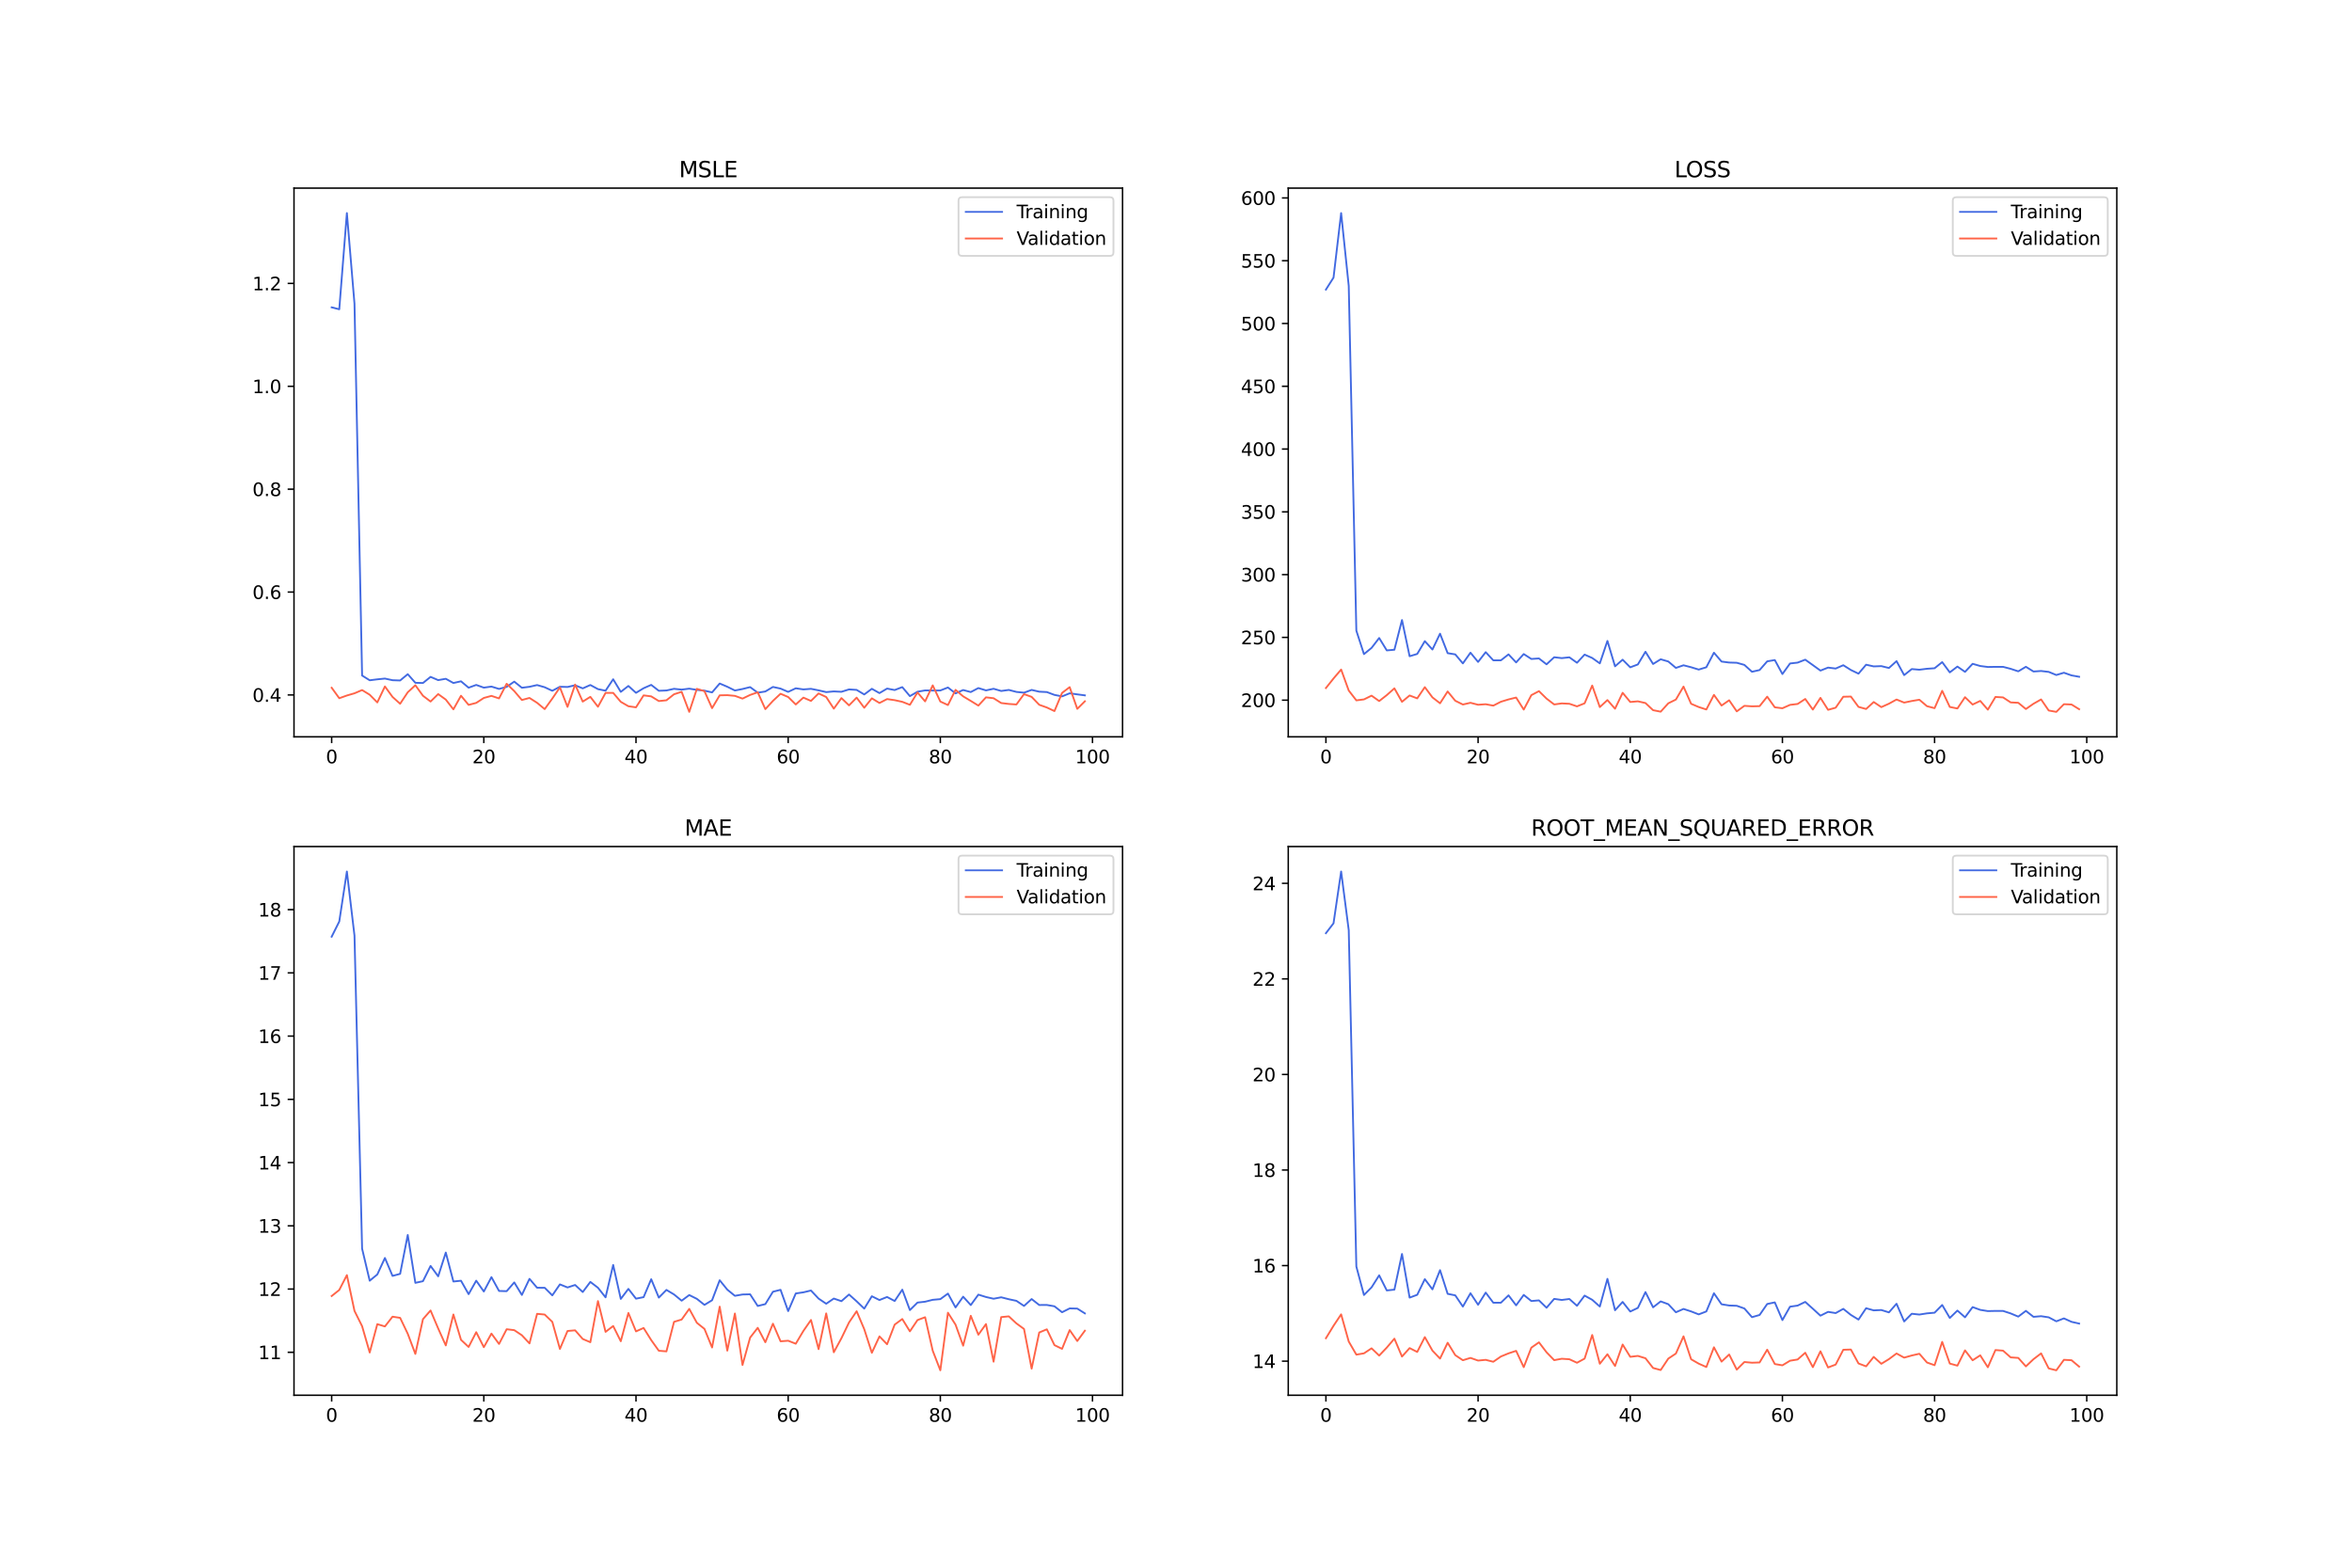 <?xml version="1.0" encoding="utf-8" standalone="no"?>
<!DOCTYPE svg PUBLIC "-//W3C//DTD SVG 1.1//EN"
  "http://www.w3.org/Graphics/SVG/1.1/DTD/svg11.dtd">
<svg xmlns:xlink="http://www.w3.org/1999/xlink" width="1296pt" height="864pt" viewBox="0 0 1296 864" xmlns="http://www.w3.org/2000/svg" version="1.1">
 <defs>
  <style type="text/css">*{stroke-linejoin: round; stroke-linecap: butt}</style>
 </defs>
 <g id="figure_1">
  <g id="patch_1">
   <path d="M 0 864 
L 1296 864 
L 1296 0 
L 0 0 
z
" style="fill: #ffffff"/>
  </g>
  <g id="axes_1">
   <g id="patch_2">
    <path d="M 162 406.08 
L 618.545 406.08 
L 618.545 103.68 
L 162 103.68 
z
" style="fill: #ffffff"/>
   </g>
   <g id="matplotlib.axis_1">
    <g id="xtick_1">
     <g id="line2d_1">
      <defs>
       <path id="m931680983a" d="M 0 0 
L 0 3.5 
" style="stroke: #000000; stroke-width: 0.8"/>
      </defs>
      <g>
       <use xlink:href="#m931680983a" x="182.752" y="406.08" style="stroke: #000000; stroke-width: 0.8"/>
      </g>
     </g>
     <g id="text_1">
      <!-- 0 -->
      <g transform="translate(179.571 420.678) scale(0.1 -0.1)">
       <defs>
        <path id="DejaVuSans-30" d="M 2034 4250 
Q 1547 4250 1301 3770 
Q 1056 3291 1056 2328 
Q 1056 1369 1301 889 
Q 1547 409 2034 409 
Q 2525 409 2770 889 
Q 3016 1369 3016 2328 
Q 3016 3291 2770 3770 
Q 2525 4250 2034 4250 
z
M 2034 4750 
Q 2819 4750 3233 4129 
Q 3647 3509 3647 2328 
Q 3647 1150 3233 529 
Q 2819 -91 2034 -91 
Q 1250 -91 836 529 
Q 422 1150 422 2328 
Q 422 3509 836 4129 
Q 1250 4750 2034 4750 
z
" transform="scale(0.016)"/>
       </defs>
       <use xlink:href="#DejaVuSans-30"/>
      </g>
     </g>
    </g>
    <g id="xtick_2">
     <g id="line2d_2">
      <g>
       <use xlink:href="#m931680983a" x="266.599" y="406.08" style="stroke: #000000; stroke-width: 0.8"/>
      </g>
     </g>
     <g id="text_2">
      <!-- 20 -->
      <g transform="translate(260.236 420.678) scale(0.1 -0.1)">
       <defs>
        <path id="DejaVuSans-32" d="M 1228 531 
L 3431 531 
L 3431 0 
L 469 0 
L 469 531 
Q 828 903 1448 1529 
Q 2069 2156 2228 2338 
Q 2531 2678 2651 2914 
Q 2772 3150 2772 3378 
Q 2772 3750 2511 3984 
Q 2250 4219 1831 4219 
Q 1534 4219 1204 4116 
Q 875 4013 500 3803 
L 500 4441 
Q 881 4594 1212 4672 
Q 1544 4750 1819 4750 
Q 2544 4750 2975 4387 
Q 3406 4025 3406 3419 
Q 3406 3131 3298 2873 
Q 3191 2616 2906 2266 
Q 2828 2175 2409 1742 
Q 1991 1309 1228 531 
z
" transform="scale(0.016)"/>
       </defs>
       <use xlink:href="#DejaVuSans-32"/>
       <use xlink:href="#DejaVuSans-30" x="63.623"/>
      </g>
     </g>
    </g>
    <g id="xtick_3">
     <g id="line2d_3">
      <g>
       <use xlink:href="#m931680983a" x="350.446" y="406.08" style="stroke: #000000; stroke-width: 0.8"/>
      </g>
     </g>
     <g id="text_3">
      <!-- 40 -->
      <g transform="translate(344.083 420.678) scale(0.1 -0.1)">
       <defs>
        <path id="DejaVuSans-34" d="M 2419 4116 
L 825 1625 
L 2419 1625 
L 2419 4116 
z
M 2253 4666 
L 3047 4666 
L 3047 1625 
L 3713 1625 
L 3713 1100 
L 3047 1100 
L 3047 0 
L 2419 0 
L 2419 1100 
L 313 1100 
L 313 1709 
L 2253 4666 
z
" transform="scale(0.016)"/>
       </defs>
       <use xlink:href="#DejaVuSans-34"/>
       <use xlink:href="#DejaVuSans-30" x="63.623"/>
      </g>
     </g>
    </g>
    <g id="xtick_4">
     <g id="line2d_4">
      <g>
       <use xlink:href="#m931680983a" x="434.292" y="406.08" style="stroke: #000000; stroke-width: 0.8"/>
      </g>
     </g>
     <g id="text_4">
      <!-- 60 -->
      <g transform="translate(427.93 420.678) scale(0.1 -0.1)">
       <defs>
        <path id="DejaVuSans-36" d="M 2113 2584 
Q 1688 2584 1439 2293 
Q 1191 2003 1191 1497 
Q 1191 994 1439 701 
Q 1688 409 2113 409 
Q 2538 409 2786 701 
Q 3034 994 3034 1497 
Q 3034 2003 2786 2293 
Q 2538 2584 2113 2584 
z
M 3366 4563 
L 3366 3988 
Q 3128 4100 2886 4159 
Q 2644 4219 2406 4219 
Q 1781 4219 1451 3797 
Q 1122 3375 1075 2522 
Q 1259 2794 1537 2939 
Q 1816 3084 2150 3084 
Q 2853 3084 3261 2657 
Q 3669 2231 3669 1497 
Q 3669 778 3244 343 
Q 2819 -91 2113 -91 
Q 1303 -91 875 529 
Q 447 1150 447 2328 
Q 447 3434 972 4092 
Q 1497 4750 2381 4750 
Q 2619 4750 2861 4703 
Q 3103 4656 3366 4563 
z
" transform="scale(0.016)"/>
       </defs>
       <use xlink:href="#DejaVuSans-36"/>
       <use xlink:href="#DejaVuSans-30" x="63.623"/>
      </g>
     </g>
    </g>
    <g id="xtick_5">
     <g id="line2d_5">
      <g>
       <use xlink:href="#m931680983a" x="518.139" y="406.08" style="stroke: #000000; stroke-width: 0.8"/>
      </g>
     </g>
     <g id="text_5">
      <!-- 80 -->
      <g transform="translate(511.776 420.678) scale(0.1 -0.1)">
       <defs>
        <path id="DejaVuSans-38" d="M 2034 2216 
Q 1584 2216 1326 1975 
Q 1069 1734 1069 1313 
Q 1069 891 1326 650 
Q 1584 409 2034 409 
Q 2484 409 2743 651 
Q 3003 894 3003 1313 
Q 3003 1734 2745 1975 
Q 2488 2216 2034 2216 
z
M 1403 2484 
Q 997 2584 770 2862 
Q 544 3141 544 3541 
Q 544 4100 942 4425 
Q 1341 4750 2034 4750 
Q 2731 4750 3128 4425 
Q 3525 4100 3525 3541 
Q 3525 3141 3298 2862 
Q 3072 2584 2669 2484 
Q 3125 2378 3379 2068 
Q 3634 1759 3634 1313 
Q 3634 634 3220 271 
Q 2806 -91 2034 -91 
Q 1263 -91 848 271 
Q 434 634 434 1313 
Q 434 1759 690 2068 
Q 947 2378 1403 2484 
z
M 1172 3481 
Q 1172 3119 1398 2916 
Q 1625 2713 2034 2713 
Q 2441 2713 2670 2916 
Q 2900 3119 2900 3481 
Q 2900 3844 2670 4047 
Q 2441 4250 2034 4250 
Q 1625 4250 1398 4047 
Q 1172 3844 1172 3481 
z
" transform="scale(0.016)"/>
       </defs>
       <use xlink:href="#DejaVuSans-38"/>
       <use xlink:href="#DejaVuSans-30" x="63.623"/>
      </g>
     </g>
    </g>
    <g id="xtick_6">
     <g id="line2d_6">
      <g>
       <use xlink:href="#m931680983a" x="601.986" y="406.08" style="stroke: #000000; stroke-width: 0.8"/>
      </g>
     </g>
     <g id="text_6">
      <!-- 100 -->
      <g transform="translate(592.442 420.678) scale(0.1 -0.1)">
       <defs>
        <path id="DejaVuSans-31" d="M 794 531 
L 1825 531 
L 1825 4091 
L 703 3866 
L 703 4441 
L 1819 4666 
L 2450 4666 
L 2450 531 
L 3481 531 
L 3481 0 
L 794 0 
L 794 531 
z
" transform="scale(0.016)"/>
       </defs>
       <use xlink:href="#DejaVuSans-31"/>
       <use xlink:href="#DejaVuSans-30" x="63.623"/>
       <use xlink:href="#DejaVuSans-30" x="127.246"/>
      </g>
     </g>
    </g>
   </g>
   <g id="matplotlib.axis_2">
    <g id="ytick_1">
     <g id="line2d_7">
      <defs>
       <path id="m7f5c4d2e04" d="M 0 0 
L -3.5 0 
" style="stroke: #000000; stroke-width: 0.8"/>
      </defs>
      <g>
       <use xlink:href="#m7f5c4d2e04" x="162" y="383.007" style="stroke: #000000; stroke-width: 0.8"/>
      </g>
     </g>
     <g id="text_7">
      <!-- 0.4 -->
      <g transform="translate(139.097 386.806) scale(0.1 -0.1)">
       <defs>
        <path id="DejaVuSans-2e" d="M 684 794 
L 1344 794 
L 1344 0 
L 684 0 
L 684 794 
z
" transform="scale(0.016)"/>
       </defs>
       <use xlink:href="#DejaVuSans-30"/>
       <use xlink:href="#DejaVuSans-2e" x="63.623"/>
       <use xlink:href="#DejaVuSans-34" x="95.41"/>
      </g>
     </g>
    </g>
    <g id="ytick_2">
     <g id="line2d_8">
      <g>
       <use xlink:href="#m7f5c4d2e04" x="162" y="326.305" style="stroke: #000000; stroke-width: 0.8"/>
      </g>
     </g>
     <g id="text_8">
      <!-- 0.6 -->
      <g transform="translate(139.097 330.104) scale(0.1 -0.1)">
       <use xlink:href="#DejaVuSans-30"/>
       <use xlink:href="#DejaVuSans-2e" x="63.623"/>
       <use xlink:href="#DejaVuSans-36" x="95.41"/>
      </g>
     </g>
    </g>
    <g id="ytick_3">
     <g id="line2d_9">
      <g>
       <use xlink:href="#m7f5c4d2e04" x="162" y="269.603" style="stroke: #000000; stroke-width: 0.8"/>
      </g>
     </g>
     <g id="text_9">
      <!-- 0.8 -->
      <g transform="translate(139.097 273.402) scale(0.1 -0.1)">
       <use xlink:href="#DejaVuSans-30"/>
       <use xlink:href="#DejaVuSans-2e" x="63.623"/>
       <use xlink:href="#DejaVuSans-38" x="95.41"/>
      </g>
     </g>
    </g>
    <g id="ytick_4">
     <g id="line2d_10">
      <g>
       <use xlink:href="#m7f5c4d2e04" x="162" y="212.901" style="stroke: #000000; stroke-width: 0.8"/>
      </g>
     </g>
     <g id="text_10">
      <!-- 1.0 -->
      <g transform="translate(139.097 216.7) scale(0.1 -0.1)">
       <use xlink:href="#DejaVuSans-31"/>
       <use xlink:href="#DejaVuSans-2e" x="63.623"/>
       <use xlink:href="#DejaVuSans-30" x="95.41"/>
      </g>
     </g>
    </g>
    <g id="ytick_5">
     <g id="line2d_11">
      <g>
       <use xlink:href="#m7f5c4d2e04" x="162" y="156.199" style="stroke: #000000; stroke-width: 0.8"/>
      </g>
     </g>
     <g id="text_11">
      <!-- 1.2 -->
      <g transform="translate(139.097 159.998) scale(0.1 -0.1)">
       <use xlink:href="#DejaVuSans-31"/>
       <use xlink:href="#DejaVuSans-2e" x="63.623"/>
       <use xlink:href="#DejaVuSans-32" x="95.41"/>
      </g>
     </g>
    </g>
   </g>
   <g id="line2d_12">
    <path d="M 182.752 169.389 
L 186.944 170.455 
L 191.137 117.425 
L 195.329 167.379 
L 199.521 372.305 
L 203.714 374.923 
L 207.906 374.401 
L 212.098 373.978 
L 216.291 374.887 
L 220.483 375.03 
L 224.675 371.562 
L 228.868 376.307 
L 233.06 376.423 
L 237.252 373.044 
L 241.445 374.835 
L 245.637 374.096 
L 249.829 376.426 
L 254.022 375.485 
L 258.214 379.009 
L 262.406 377.484 
L 266.599 378.98 
L 270.791 378.391 
L 274.983 379.691 
L 279.176 378.55 
L 283.368 375.67 
L 287.56 379.039 
L 291.753 378.508 
L 295.945 377.557 
L 300.137 378.76 
L 304.33 380.712 
L 308.522 378.484 
L 312.714 378.616 
L 316.907 377.677 
L 321.099 379.387 
L 325.292 377.525 
L 329.484 379.792 
L 333.676 380.666 
L 337.869 374.363 
L 342.061 381.309 
L 346.253 378.047 
L 350.446 381.838 
L 354.638 379.301 
L 358.83 377.458 
L 363.023 380.71 
L 367.215 380.546 
L 371.407 379.629 
L 375.6 380.061 
L 379.792 379.533 
L 383.984 380.211 
L 388.177 380.646 
L 392.369 381.599 
L 396.561 376.703 
L 400.754 378.483 
L 404.946 380.557 
L 409.138 379.735 
L 413.331 378.681 
L 417.523 381.759 
L 421.715 381.094 
L 425.908 378.589 
L 430.1 379.505 
L 434.292 381.314 
L 438.485 379.339 
L 442.677 379.952 
L 446.869 379.637 
L 451.062 380.473 
L 455.254 381.434 
L 459.446 381.059 
L 463.639 381.267 
L 467.831 379.953 
L 472.023 380.225 
L 476.216 382.738 
L 480.408 379.615 
L 484.6 381.987 
L 488.793 379.498 
L 492.985 380.295 
L 497.177 378.686 
L 501.37 383.653 
L 505.562 381.228 
L 509.754 380.503 
L 513.947 380.58 
L 518.139 380.545 
L 522.331 378.896 
L 526.524 382.145 
L 530.716 380.285 
L 534.908 381.408 
L 539.101 379.21 
L 543.293 380.493 
L 547.485 379.6 
L 551.678 380.815 
L 555.87 380.24 
L 560.062 381.33 
L 564.255 381.763 
L 568.447 380.232 
L 572.639 381.207 
L 576.832 381.412 
L 581.024 382.98 
L 585.216 383.797 
L 589.409 382.1 
L 593.601 382.685 
L 597.793 383.236 
" clip-path="url(#p60d050c4a3)" style="fill: none; stroke: #4169e1; stroke-linecap: square"/>
   </g>
   <g id="line2d_13">
    <path d="M 182.752 379.031 
L 186.944 384.816 
L 191.137 383.316 
L 195.329 382.094 
L 199.521 380.312 
L 203.714 382.894 
L 207.906 387.127 
L 212.098 378.324 
L 216.291 384.094 
L 220.483 387.861 
L 224.675 381.533 
L 228.868 377.66 
L 233.06 383.453 
L 237.252 386.641 
L 241.445 382.525 
L 245.637 385.564 
L 249.829 390.94 
L 254.022 383.44 
L 258.214 388.491 
L 262.406 387.388 
L 266.599 384.664 
L 270.791 383.521 
L 274.983 384.912 
L 279.176 376.841 
L 283.368 380.881 
L 287.56 385.792 
L 291.753 384.654 
L 295.945 387.338 
L 300.137 390.81 
L 304.33 384.999 
L 308.522 378.838 
L 312.714 389.579 
L 316.907 377.298 
L 321.099 386.673 
L 325.292 384.054 
L 329.484 389.506 
L 333.676 381.883 
L 337.869 381.867 
L 342.061 386.801 
L 346.253 389.223 
L 350.446 389.829 
L 354.638 383.236 
L 358.83 383.79 
L 363.023 386.375 
L 367.215 385.948 
L 371.407 382.63 
L 375.6 381.28 
L 379.792 392.335 
L 383.984 379.646 
L 388.177 380.922 
L 392.369 390.295 
L 396.561 383.218 
L 400.754 383.125 
L 404.946 383.505 
L 409.138 385.024 
L 413.331 383.005 
L 417.523 381.54 
L 421.715 390.832 
L 425.908 386.271 
L 430.1 382.347 
L 434.292 384.139 
L 438.485 388.256 
L 442.677 384.469 
L 446.869 386.303 
L 451.062 382.168 
L 455.254 384.146 
L 459.446 390.569 
L 463.639 384.746 
L 467.831 388.751 
L 472.023 384.492 
L 476.216 390.072 
L 480.408 384.873 
L 484.6 387.444 
L 488.793 385.282 
L 492.985 385.886 
L 497.177 386.796 
L 501.37 388.438 
L 505.562 381.651 
L 509.754 386.552 
L 513.947 377.718 
L 518.139 386.636 
L 522.331 388.577 
L 526.524 380.197 
L 530.716 383.781 
L 534.908 386.29 
L 539.101 388.874 
L 543.293 384.323 
L 547.485 384.817 
L 551.678 387.464 
L 555.87 387.966 
L 560.062 388.257 
L 564.255 382.55 
L 568.447 384.069 
L 572.639 388.429 
L 576.832 389.923 
L 581.024 391.899 
L 585.216 381.89 
L 589.409 378.702 
L 593.601 390.676 
L 597.793 386.498 
" clip-path="url(#p60d050c4a3)" style="fill: none; stroke: #ff6347; stroke-linecap: square"/>
   </g>
   <g id="patch_3">
    <path d="M 162 406.08 
L 162 103.68 
" style="fill: none; stroke: #000000; stroke-width: 0.8; stroke-linejoin: miter; stroke-linecap: square"/>
   </g>
   <g id="patch_4">
    <path d="M 618.545 406.08 
L 618.545 103.68 
" style="fill: none; stroke: #000000; stroke-width: 0.8; stroke-linejoin: miter; stroke-linecap: square"/>
   </g>
   <g id="patch_5">
    <path d="M 162 406.08 
L 618.545 406.08 
" style="fill: none; stroke: #000000; stroke-width: 0.8; stroke-linejoin: miter; stroke-linecap: square"/>
   </g>
   <g id="patch_6">
    <path d="M 162 103.68 
L 618.545 103.68 
" style="fill: none; stroke: #000000; stroke-width: 0.8; stroke-linejoin: miter; stroke-linecap: square"/>
   </g>
   <g id="text_12">
    <!-- MSLE -->
    <g transform="translate(374.152 97.68) scale(0.12 -0.12)">
     <defs>
      <path id="DejaVuSans-4d" d="M 628 4666 
L 1569 4666 
L 2759 1491 
L 3956 4666 
L 4897 4666 
L 4897 0 
L 4281 0 
L 4281 4097 
L 3078 897 
L 2444 897 
L 1241 4097 
L 1241 0 
L 628 0 
L 628 4666 
z
" transform="scale(0.016)"/>
      <path id="DejaVuSans-53" d="M 3425 4513 
L 3425 3897 
Q 3066 4069 2747 4153 
Q 2428 4238 2131 4238 
Q 1616 4238 1336 4038 
Q 1056 3838 1056 3469 
Q 1056 3159 1242 3001 
Q 1428 2844 1947 2747 
L 2328 2669 
Q 3034 2534 3370 2195 
Q 3706 1856 3706 1288 
Q 3706 609 3251 259 
Q 2797 -91 1919 -91 
Q 1588 -91 1214 -16 
Q 841 59 441 206 
L 441 856 
Q 825 641 1194 531 
Q 1563 422 1919 422 
Q 2459 422 2753 634 
Q 3047 847 3047 1241 
Q 3047 1584 2836 1778 
Q 2625 1972 2144 2069 
L 1759 2144 
Q 1053 2284 737 2584 
Q 422 2884 422 3419 
Q 422 4038 858 4394 
Q 1294 4750 2059 4750 
Q 2388 4750 2728 4690 
Q 3069 4631 3425 4513 
z
" transform="scale(0.016)"/>
      <path id="DejaVuSans-4c" d="M 628 4666 
L 1259 4666 
L 1259 531 
L 3531 531 
L 3531 0 
L 628 0 
L 628 4666 
z
" transform="scale(0.016)"/>
      <path id="DejaVuSans-45" d="M 628 4666 
L 3578 4666 
L 3578 4134 
L 1259 4134 
L 1259 2753 
L 3481 2753 
L 3481 2222 
L 1259 2222 
L 1259 531 
L 3634 531 
L 3634 0 
L 628 0 
L 628 4666 
z
" transform="scale(0.016)"/>
     </defs>
     <use xlink:href="#DejaVuSans-4d"/>
     <use xlink:href="#DejaVuSans-53" x="86.279"/>
     <use xlink:href="#DejaVuSans-4c" x="149.756"/>
     <use xlink:href="#DejaVuSans-45" x="205.469"/>
    </g>
   </g>
   <g id="legend_1">
    <g id="patch_7">
     <path d="M 530.164 141.036 
L 611.545 141.036 
Q 613.545 141.036 613.545 139.036 
L 613.545 110.68 
Q 613.545 108.68 611.545 108.68 
L 530.164 108.68 
Q 528.164 108.68 528.164 110.68 
L 528.164 139.036 
Q 528.164 141.036 530.164 141.036 
z
" style="fill: #ffffff; opacity: 0.8; stroke: #cccccc; stroke-linejoin: miter"/>
    </g>
    <g id="line2d_14">
     <path d="M 532.164 116.778 
L 542.164 116.778 
L 552.164 116.778 
" style="fill: none; stroke: #4169e1; stroke-linecap: square"/>
    </g>
    <g id="text_13">
     <!-- Training -->
     <g transform="translate(560.164 120.278) scale(0.1 -0.1)">
      <defs>
       <path id="DejaVuSans-54" d="M -19 4666 
L 3928 4666 
L 3928 4134 
L 2272 4134 
L 2272 0 
L 1638 0 
L 1638 4134 
L -19 4134 
L -19 4666 
z
" transform="scale(0.016)"/>
       <path id="DejaVuSans-72" d="M 2631 2963 
Q 2534 3019 2420 3045 
Q 2306 3072 2169 3072 
Q 1681 3072 1420 2755 
Q 1159 2438 1159 1844 
L 1159 0 
L 581 0 
L 581 3500 
L 1159 3500 
L 1159 2956 
Q 1341 3275 1631 3429 
Q 1922 3584 2338 3584 
Q 2397 3584 2469 3576 
Q 2541 3569 2628 3553 
L 2631 2963 
z
" transform="scale(0.016)"/>
       <path id="DejaVuSans-61" d="M 2194 1759 
Q 1497 1759 1228 1600 
Q 959 1441 959 1056 
Q 959 750 1161 570 
Q 1363 391 1709 391 
Q 2188 391 2477 730 
Q 2766 1069 2766 1631 
L 2766 1759 
L 2194 1759 
z
M 3341 1997 
L 3341 0 
L 2766 0 
L 2766 531 
Q 2569 213 2275 61 
Q 1981 -91 1556 -91 
Q 1019 -91 701 211 
Q 384 513 384 1019 
Q 384 1609 779 1909 
Q 1175 2209 1959 2209 
L 2766 2209 
L 2766 2266 
Q 2766 2663 2505 2880 
Q 2244 3097 1772 3097 
Q 1472 3097 1187 3025 
Q 903 2953 641 2809 
L 641 3341 
Q 956 3463 1253 3523 
Q 1550 3584 1831 3584 
Q 2591 3584 2966 3190 
Q 3341 2797 3341 1997 
z
" transform="scale(0.016)"/>
       <path id="DejaVuSans-69" d="M 603 3500 
L 1178 3500 
L 1178 0 
L 603 0 
L 603 3500 
z
M 603 4863 
L 1178 4863 
L 1178 4134 
L 603 4134 
L 603 4863 
z
" transform="scale(0.016)"/>
       <path id="DejaVuSans-6e" d="M 3513 2113 
L 3513 0 
L 2938 0 
L 2938 2094 
Q 2938 2591 2744 2837 
Q 2550 3084 2163 3084 
Q 1697 3084 1428 2787 
Q 1159 2491 1159 1978 
L 1159 0 
L 581 0 
L 581 3500 
L 1159 3500 
L 1159 2956 
Q 1366 3272 1645 3428 
Q 1925 3584 2291 3584 
Q 2894 3584 3203 3211 
Q 3513 2838 3513 2113 
z
" transform="scale(0.016)"/>
       <path id="DejaVuSans-67" d="M 2906 1791 
Q 2906 2416 2648 2759 
Q 2391 3103 1925 3103 
Q 1463 3103 1205 2759 
Q 947 2416 947 1791 
Q 947 1169 1205 825 
Q 1463 481 1925 481 
Q 2391 481 2648 825 
Q 2906 1169 2906 1791 
z
M 3481 434 
Q 3481 -459 3084 -895 
Q 2688 -1331 1869 -1331 
Q 1566 -1331 1297 -1286 
Q 1028 -1241 775 -1147 
L 775 -588 
Q 1028 -725 1275 -790 
Q 1522 -856 1778 -856 
Q 2344 -856 2625 -561 
Q 2906 -266 2906 331 
L 2906 616 
Q 2728 306 2450 153 
Q 2172 0 1784 0 
Q 1141 0 747 490 
Q 353 981 353 1791 
Q 353 2603 747 3093 
Q 1141 3584 1784 3584 
Q 2172 3584 2450 3431 
Q 2728 3278 2906 2969 
L 2906 3500 
L 3481 3500 
L 3481 434 
z
" transform="scale(0.016)"/>
      </defs>
      <use xlink:href="#DejaVuSans-54"/>
      <use xlink:href="#DejaVuSans-72" x="46.334"/>
      <use xlink:href="#DejaVuSans-61" x="87.447"/>
      <use xlink:href="#DejaVuSans-69" x="148.727"/>
      <use xlink:href="#DejaVuSans-6e" x="176.51"/>
      <use xlink:href="#DejaVuSans-69" x="239.889"/>
      <use xlink:href="#DejaVuSans-6e" x="267.672"/>
      <use xlink:href="#DejaVuSans-67" x="331.051"/>
     </g>
    </g>
    <g id="line2d_15">
     <path d="M 532.164 131.457 
L 542.164 131.457 
L 552.164 131.457 
" style="fill: none; stroke: #ff6347; stroke-linecap: square"/>
    </g>
    <g id="text_14">
     <!-- Validation -->
     <g transform="translate(560.164 134.957) scale(0.1 -0.1)">
      <defs>
       <path id="DejaVuSans-56" d="M 1831 0 
L 50 4666 
L 709 4666 
L 2188 738 
L 3669 4666 
L 4325 4666 
L 2547 0 
L 1831 0 
z
" transform="scale(0.016)"/>
       <path id="DejaVuSans-6c" d="M 603 4863 
L 1178 4863 
L 1178 0 
L 603 0 
L 603 4863 
z
" transform="scale(0.016)"/>
       <path id="DejaVuSans-64" d="M 2906 2969 
L 2906 4863 
L 3481 4863 
L 3481 0 
L 2906 0 
L 2906 525 
Q 2725 213 2448 61 
Q 2172 -91 1784 -91 
Q 1150 -91 751 415 
Q 353 922 353 1747 
Q 353 2572 751 3078 
Q 1150 3584 1784 3584 
Q 2172 3584 2448 3432 
Q 2725 3281 2906 2969 
z
M 947 1747 
Q 947 1113 1208 752 
Q 1469 391 1925 391 
Q 2381 391 2643 752 
Q 2906 1113 2906 1747 
Q 2906 2381 2643 2742 
Q 2381 3103 1925 3103 
Q 1469 3103 1208 2742 
Q 947 2381 947 1747 
z
" transform="scale(0.016)"/>
       <path id="DejaVuSans-74" d="M 1172 4494 
L 1172 3500 
L 2356 3500 
L 2356 3053 
L 1172 3053 
L 1172 1153 
Q 1172 725 1289 603 
Q 1406 481 1766 481 
L 2356 481 
L 2356 0 
L 1766 0 
Q 1100 0 847 248 
Q 594 497 594 1153 
L 594 3053 
L 172 3053 
L 172 3500 
L 594 3500 
L 594 4494 
L 1172 4494 
z
" transform="scale(0.016)"/>
       <path id="DejaVuSans-6f" d="M 1959 3097 
Q 1497 3097 1228 2736 
Q 959 2375 959 1747 
Q 959 1119 1226 758 
Q 1494 397 1959 397 
Q 2419 397 2687 759 
Q 2956 1122 2956 1747 
Q 2956 2369 2687 2733 
Q 2419 3097 1959 3097 
z
M 1959 3584 
Q 2709 3584 3137 3096 
Q 3566 2609 3566 1747 
Q 3566 888 3137 398 
Q 2709 -91 1959 -91 
Q 1206 -91 779 398 
Q 353 888 353 1747 
Q 353 2609 779 3096 
Q 1206 3584 1959 3584 
z
" transform="scale(0.016)"/>
      </defs>
      <use xlink:href="#DejaVuSans-56"/>
      <use xlink:href="#DejaVuSans-61" x="60.658"/>
      <use xlink:href="#DejaVuSans-6c" x="121.938"/>
      <use xlink:href="#DejaVuSans-69" x="149.721"/>
      <use xlink:href="#DejaVuSans-64" x="177.504"/>
      <use xlink:href="#DejaVuSans-61" x="240.98"/>
      <use xlink:href="#DejaVuSans-74" x="302.26"/>
      <use xlink:href="#DejaVuSans-69" x="341.469"/>
      <use xlink:href="#DejaVuSans-6f" x="369.252"/>
      <use xlink:href="#DejaVuSans-6e" x="430.434"/>
     </g>
    </g>
   </g>
  </g>
  <g id="axes_2">
   <g id="patch_8">
    <path d="M 709.855 406.08 
L 1166.4 406.08 
L 1166.4 103.68 
L 709.855 103.68 
z
" style="fill: #ffffff"/>
   </g>
   <g id="matplotlib.axis_3">
    <g id="xtick_7">
     <g id="line2d_16">
      <g>
       <use xlink:href="#m931680983a" x="730.607" y="406.08" style="stroke: #000000; stroke-width: 0.8"/>
      </g>
     </g>
     <g id="text_15">
      <!-- 0 -->
      <g transform="translate(727.425 420.678) scale(0.1 -0.1)">
       <use xlink:href="#DejaVuSans-30"/>
      </g>
     </g>
    </g>
    <g id="xtick_8">
     <g id="line2d_17">
      <g>
       <use xlink:href="#m931680983a" x="814.453" y="406.08" style="stroke: #000000; stroke-width: 0.8"/>
      </g>
     </g>
     <g id="text_16">
      <!-- 20 -->
      <g transform="translate(808.091 420.678) scale(0.1 -0.1)">
       <use xlink:href="#DejaVuSans-32"/>
       <use xlink:href="#DejaVuSans-30" x="63.623"/>
      </g>
     </g>
    </g>
    <g id="xtick_9">
     <g id="line2d_18">
      <g>
       <use xlink:href="#m931680983a" x="898.3" y="406.08" style="stroke: #000000; stroke-width: 0.8"/>
      </g>
     </g>
     <g id="text_17">
      <!-- 40 -->
      <g transform="translate(891.938 420.678) scale(0.1 -0.1)">
       <use xlink:href="#DejaVuSans-34"/>
       <use xlink:href="#DejaVuSans-30" x="63.623"/>
      </g>
     </g>
    </g>
    <g id="xtick_10">
     <g id="line2d_19">
      <g>
       <use xlink:href="#m931680983a" x="982.147" y="406.08" style="stroke: #000000; stroke-width: 0.8"/>
      </g>
     </g>
     <g id="text_18">
      <!-- 60 -->
      <g transform="translate(975.784 420.678) scale(0.1 -0.1)">
       <use xlink:href="#DejaVuSans-36"/>
       <use xlink:href="#DejaVuSans-30" x="63.623"/>
      </g>
     </g>
    </g>
    <g id="xtick_11">
     <g id="line2d_20">
      <g>
       <use xlink:href="#m931680983a" x="1065.994" y="406.08" style="stroke: #000000; stroke-width: 0.8"/>
      </g>
     </g>
     <g id="text_19">
      <!-- 80 -->
      <g transform="translate(1059.631 420.678) scale(0.1 -0.1)">
       <use xlink:href="#DejaVuSans-38"/>
       <use xlink:href="#DejaVuSans-30" x="63.623"/>
      </g>
     </g>
    </g>
    <g id="xtick_12">
     <g id="line2d_21">
      <g>
       <use xlink:href="#m931680983a" x="1149.84" y="406.08" style="stroke: #000000; stroke-width: 0.8"/>
      </g>
     </g>
     <g id="text_20">
      <!-- 100 -->
      <g transform="translate(1140.297 420.678) scale(0.1 -0.1)">
       <use xlink:href="#DejaVuSans-31"/>
       <use xlink:href="#DejaVuSans-30" x="63.623"/>
       <use xlink:href="#DejaVuSans-30" x="127.246"/>
      </g>
     </g>
    </g>
   </g>
   <g id="matplotlib.axis_4">
    <g id="ytick_6">
     <g id="line2d_22">
      <g>
       <use xlink:href="#m7f5c4d2e04" x="709.855" y="385.877" style="stroke: #000000; stroke-width: 0.8"/>
      </g>
     </g>
     <g id="text_21">
      <!-- 200 -->
      <g transform="translate(683.767 389.676) scale(0.1 -0.1)">
       <use xlink:href="#DejaVuSans-32"/>
       <use xlink:href="#DejaVuSans-30" x="63.623"/>
       <use xlink:href="#DejaVuSans-30" x="127.246"/>
      </g>
     </g>
    </g>
    <g id="ytick_7">
     <g id="line2d_23">
      <g>
       <use xlink:href="#m7f5c4d2e04" x="709.855" y="351.279" style="stroke: #000000; stroke-width: 0.8"/>
      </g>
     </g>
     <g id="text_22">
      <!-- 250 -->
      <g transform="translate(683.767 355.078) scale(0.1 -0.1)">
       <defs>
        <path id="DejaVuSans-35" d="M 691 4666 
L 3169 4666 
L 3169 4134 
L 1269 4134 
L 1269 2991 
Q 1406 3038 1543 3061 
Q 1681 3084 1819 3084 
Q 2600 3084 3056 2656 
Q 3513 2228 3513 1497 
Q 3513 744 3044 326 
Q 2575 -91 1722 -91 
Q 1428 -91 1123 -41 
Q 819 9 494 109 
L 494 744 
Q 775 591 1075 516 
Q 1375 441 1709 441 
Q 2250 441 2565 725 
Q 2881 1009 2881 1497 
Q 2881 1984 2565 2268 
Q 2250 2553 1709 2553 
Q 1456 2553 1204 2497 
Q 953 2441 691 2322 
L 691 4666 
z
" transform="scale(0.016)"/>
       </defs>
       <use xlink:href="#DejaVuSans-32"/>
       <use xlink:href="#DejaVuSans-35" x="63.623"/>
       <use xlink:href="#DejaVuSans-30" x="127.246"/>
      </g>
     </g>
    </g>
    <g id="ytick_8">
     <g id="line2d_24">
      <g>
       <use xlink:href="#m7f5c4d2e04" x="709.855" y="316.682" style="stroke: #000000; stroke-width: 0.8"/>
      </g>
     </g>
     <g id="text_23">
      <!-- 300 -->
      <g transform="translate(683.767 320.481) scale(0.1 -0.1)">
       <defs>
        <path id="DejaVuSans-33" d="M 2597 2516 
Q 3050 2419 3304 2112 
Q 3559 1806 3559 1356 
Q 3559 666 3084 287 
Q 2609 -91 1734 -91 
Q 1441 -91 1130 -33 
Q 819 25 488 141 
L 488 750 
Q 750 597 1062 519 
Q 1375 441 1716 441 
Q 2309 441 2620 675 
Q 2931 909 2931 1356 
Q 2931 1769 2642 2001 
Q 2353 2234 1838 2234 
L 1294 2234 
L 1294 2753 
L 1863 2753 
Q 2328 2753 2575 2939 
Q 2822 3125 2822 3475 
Q 2822 3834 2567 4026 
Q 2313 4219 1838 4219 
Q 1578 4219 1281 4162 
Q 984 4106 628 3988 
L 628 4550 
Q 988 4650 1302 4700 
Q 1616 4750 1894 4750 
Q 2613 4750 3031 4423 
Q 3450 4097 3450 3541 
Q 3450 3153 3228 2886 
Q 3006 2619 2597 2516 
z
" transform="scale(0.016)"/>
       </defs>
       <use xlink:href="#DejaVuSans-33"/>
       <use xlink:href="#DejaVuSans-30" x="63.623"/>
       <use xlink:href="#DejaVuSans-30" x="127.246"/>
      </g>
     </g>
    </g>
    <g id="ytick_9">
     <g id="line2d_25">
      <g>
       <use xlink:href="#m7f5c4d2e04" x="709.855" y="282.084" style="stroke: #000000; stroke-width: 0.8"/>
      </g>
     </g>
     <g id="text_24">
      <!-- 350 -->
      <g transform="translate(683.767 285.883) scale(0.1 -0.1)">
       <use xlink:href="#DejaVuSans-33"/>
       <use xlink:href="#DejaVuSans-35" x="63.623"/>
       <use xlink:href="#DejaVuSans-30" x="127.246"/>
      </g>
     </g>
    </g>
    <g id="ytick_10">
     <g id="line2d_26">
      <g>
       <use xlink:href="#m7f5c4d2e04" x="709.855" y="247.487" style="stroke: #000000; stroke-width: 0.8"/>
      </g>
     </g>
     <g id="text_25">
      <!-- 400 -->
      <g transform="translate(683.767 251.286) scale(0.1 -0.1)">
       <use xlink:href="#DejaVuSans-34"/>
       <use xlink:href="#DejaVuSans-30" x="63.623"/>
       <use xlink:href="#DejaVuSans-30" x="127.246"/>
      </g>
     </g>
    </g>
    <g id="ytick_11">
     <g id="line2d_27">
      <g>
       <use xlink:href="#m7f5c4d2e04" x="709.855" y="212.889" style="stroke: #000000; stroke-width: 0.8"/>
      </g>
     </g>
     <g id="text_26">
      <!-- 450 -->
      <g transform="translate(683.767 216.689) scale(0.1 -0.1)">
       <use xlink:href="#DejaVuSans-34"/>
       <use xlink:href="#DejaVuSans-35" x="63.623"/>
       <use xlink:href="#DejaVuSans-30" x="127.246"/>
      </g>
     </g>
    </g>
    <g id="ytick_12">
     <g id="line2d_28">
      <g>
       <use xlink:href="#m7f5c4d2e04" x="709.855" y="178.292" style="stroke: #000000; stroke-width: 0.8"/>
      </g>
     </g>
     <g id="text_27">
      <!-- 500 -->
      <g transform="translate(683.767 182.091) scale(0.1 -0.1)">
       <use xlink:href="#DejaVuSans-35"/>
       <use xlink:href="#DejaVuSans-30" x="63.623"/>
       <use xlink:href="#DejaVuSans-30" x="127.246"/>
      </g>
     </g>
    </g>
    <g id="ytick_13">
     <g id="line2d_29">
      <g>
       <use xlink:href="#m7f5c4d2e04" x="709.855" y="143.694" style="stroke: #000000; stroke-width: 0.8"/>
      </g>
     </g>
     <g id="text_28">
      <!-- 550 -->
      <g transform="translate(683.767 147.494) scale(0.1 -0.1)">
       <use xlink:href="#DejaVuSans-35"/>
       <use xlink:href="#DejaVuSans-35" x="63.623"/>
       <use xlink:href="#DejaVuSans-30" x="127.246"/>
      </g>
     </g>
    </g>
    <g id="ytick_14">
     <g id="line2d_30">
      <g>
       <use xlink:href="#m7f5c4d2e04" x="709.855" y="109.097" style="stroke: #000000; stroke-width: 0.8"/>
      </g>
     </g>
     <g id="text_29">
      <!-- 600 -->
      <g transform="translate(683.767 112.896) scale(0.1 -0.1)">
       <use xlink:href="#DejaVuSans-36"/>
       <use xlink:href="#DejaVuSans-30" x="63.623"/>
       <use xlink:href="#DejaVuSans-30" x="127.246"/>
      </g>
     </g>
    </g>
   </g>
   <g id="line2d_31">
    <path d="M 730.607 159.598 
L 734.799 152.986 
L 738.991 117.425 
L 743.184 157.607 
L 747.376 347.583 
L 751.568 360.501 
L 755.761 357.076 
L 759.953 351.618 
L 764.145 358.461 
L 768.338 358.099 
L 772.53 341.719 
L 776.722 361.666 
L 780.915 360.41 
L 785.107 353.362 
L 789.299 357.974 
L 793.492 349.238 
L 797.684 359.98 
L 801.876 360.655 
L 806.069 365.621 
L 810.261 359.719 
L 814.453 364.812 
L 818.646 359.434 
L 822.838 363.923 
L 827.03 363.92 
L 831.223 360.655 
L 835.415 365.074 
L 839.607 360.461 
L 843.8 363.175 
L 847.992 362.886 
L 852.184 366.127 
L 856.377 362.226 
L 860.569 362.703 
L 864.761 362.269 
L 868.954 365.265 
L 873.146 360.77 
L 877.338 362.629 
L 881.531 365.599 
L 885.723 353.228 
L 889.915 367.223 
L 894.108 363.571 
L 898.3 367.779 
L 902.492 366.198 
L 906.685 359.204 
L 910.877 365.94 
L 915.069 363.343 
L 919.262 364.568 
L 923.454 368.104 
L 927.646 366.653 
L 931.839 367.735 
L 936.031 369.022 
L 940.223 367.746 
L 944.416 359.723 
L 948.608 364.606 
L 952.8 365.143 
L 956.993 365.271 
L 961.185 366.446 
L 965.377 370.228 
L 969.57 369.281 
L 973.762 364.486 
L 977.954 363.771 
L 982.147 371.486 
L 986.339 365.662 
L 990.531 365.184 
L 994.724 363.563 
L 998.916 366.559 
L 1003.108 369.584 
L 1007.301 367.932 
L 1011.493 368.457 
L 1015.686 366.618 
L 1019.878 369.256 
L 1024.07 371.271 
L 1028.263 366.338 
L 1032.455 367.276 
L 1036.647 367.12 
L 1040.84 368.152 
L 1045.032 364.368 
L 1049.224 372.071 
L 1053.417 368.744 
L 1057.609 369.099 
L 1061.801 368.578 
L 1065.994 368.292 
L 1070.186 364.918 
L 1074.378 370.567 
L 1078.571 367.364 
L 1082.763 370.279 
L 1086.955 365.841 
L 1091.148 367.055 
L 1095.34 367.592 
L 1099.532 367.517 
L 1103.725 367.521 
L 1107.917 368.607 
L 1112.109 369.991 
L 1116.302 367.491 
L 1120.494 370.085 
L 1124.686 369.807 
L 1128.879 370.299 
L 1133.071 372.02 
L 1137.263 370.76 
L 1141.456 372.238 
L 1145.648 372.988 
" clip-path="url(#p40fdd684a3)" style="fill: none; stroke: #4169e1; stroke-linecap: square"/>
   </g>
   <g id="line2d_32">
    <path d="M 730.607 379.203 
L 734.799 373.929 
L 738.991 369.01 
L 743.184 380.58 
L 747.376 385.997 
L 751.568 385.465 
L 755.761 383.397 
L 759.953 386.38 
L 764.145 383.095 
L 768.338 379.375 
L 772.53 386.787 
L 776.722 383.298 
L 780.915 384.89 
L 785.107 378.718 
L 789.299 384.347 
L 793.492 387.606 
L 797.684 381.085 
L 801.876 386.203 
L 806.069 388.28 
L 810.261 387.325 
L 814.453 388.413 
L 818.646 388.12 
L 822.838 388.899 
L 827.03 386.757 
L 831.223 385.48 
L 835.415 384.441 
L 839.607 391.078 
L 843.8 383.127 
L 847.992 380.91 
L 852.184 385.029 
L 856.377 388.242 
L 860.569 387.671 
L 864.761 387.875 
L 868.954 389.301 
L 873.146 387.621 
L 877.338 377.83 
L 881.531 389.702 
L 885.723 385.823 
L 889.915 390.608 
L 894.108 381.821 
L 898.3 386.888 
L 902.492 386.519 
L 906.685 387.469 
L 910.877 391.403 
L 915.069 392.231 
L 919.262 387.618 
L 923.454 385.546 
L 927.646 378.394 
L 931.839 387.88 
L 936.031 389.662 
L 940.223 391.021 
L 944.416 382.969 
L 948.608 388.843 
L 952.8 385.944 
L 956.993 392.061 
L 961.185 389.001 
L 965.377 389.282 
L 969.57 389.178 
L 973.762 383.957 
L 977.954 389.82 
L 982.147 390.336 
L 986.339 388.476 
L 990.531 387.972 
L 994.724 385.222 
L 998.916 391.08 
L 1003.108 384.619 
L 1007.301 391.204 
L 1011.493 390.032 
L 1015.686 383.993 
L 1019.878 383.896 
L 1024.07 389.59 
L 1028.263 390.749 
L 1032.455 386.907 
L 1036.647 389.72 
L 1040.84 387.832 
L 1045.032 385.522 
L 1049.224 387.221 
L 1053.417 386.347 
L 1057.609 385.64 
L 1061.801 389.197 
L 1065.994 390.293 
L 1070.186 380.731 
L 1074.378 389.627 
L 1078.571 390.468 
L 1082.763 384.239 
L 1086.955 388.298 
L 1091.148 386.282 
L 1095.34 391.116 
L 1099.532 384.108 
L 1103.725 384.363 
L 1107.917 387.119 
L 1112.109 387.326 
L 1116.302 390.764 
L 1120.494 387.858 
L 1124.686 385.482 
L 1128.879 391.58 
L 1133.071 392.335 
L 1137.263 388.103 
L 1141.456 388.274 
L 1145.648 390.862 
" clip-path="url(#p40fdd684a3)" style="fill: none; stroke: #ff6347; stroke-linecap: square"/>
   </g>
   <g id="patch_9">
    <path d="M 709.855 406.08 
L 709.855 103.68 
" style="fill: none; stroke: #000000; stroke-width: 0.8; stroke-linejoin: miter; stroke-linecap: square"/>
   </g>
   <g id="patch_10">
    <path d="M 1166.4 406.08 
L 1166.4 103.68 
" style="fill: none; stroke: #000000; stroke-width: 0.8; stroke-linejoin: miter; stroke-linecap: square"/>
   </g>
   <g id="patch_11">
    <path d="M 709.855 406.08 
L 1166.4 406.08 
" style="fill: none; stroke: #000000; stroke-width: 0.8; stroke-linejoin: miter; stroke-linecap: square"/>
   </g>
   <g id="patch_12">
    <path d="M 709.855 103.68 
L 1166.4 103.68 
" style="fill: none; stroke: #000000; stroke-width: 0.8; stroke-linejoin: miter; stroke-linecap: square"/>
   </g>
   <g id="text_30">
    <!-- LOSS -->
    <g transform="translate(922.66 97.68) scale(0.12 -0.12)">
     <defs>
      <path id="DejaVuSans-4f" d="M 2522 4238 
Q 1834 4238 1429 3725 
Q 1025 3213 1025 2328 
Q 1025 1447 1429 934 
Q 1834 422 2522 422 
Q 3209 422 3611 934 
Q 4013 1447 4013 2328 
Q 4013 3213 3611 3725 
Q 3209 4238 2522 4238 
z
M 2522 4750 
Q 3503 4750 4090 4092 
Q 4678 3434 4678 2328 
Q 4678 1225 4090 567 
Q 3503 -91 2522 -91 
Q 1538 -91 948 565 
Q 359 1222 359 2328 
Q 359 3434 948 4092 
Q 1538 4750 2522 4750 
z
" transform="scale(0.016)"/>
     </defs>
     <use xlink:href="#DejaVuSans-4c"/>
     <use xlink:href="#DejaVuSans-4f" x="52.088"/>
     <use xlink:href="#DejaVuSans-53" x="130.799"/>
     <use xlink:href="#DejaVuSans-53" x="194.275"/>
    </g>
   </g>
   <g id="legend_2">
    <g id="patch_13">
     <path d="M 1078.019 141.036 
L 1159.4 141.036 
Q 1161.4 141.036 1161.4 139.036 
L 1161.4 110.68 
Q 1161.4 108.68 1159.4 108.68 
L 1078.019 108.68 
Q 1076.019 108.68 1076.019 110.68 
L 1076.019 139.036 
Q 1076.019 141.036 1078.019 141.036 
z
" style="fill: #ffffff; opacity: 0.8; stroke: #cccccc; stroke-linejoin: miter"/>
    </g>
    <g id="line2d_33">
     <path d="M 1080.019 116.778 
L 1090.019 116.778 
L 1100.019 116.778 
" style="fill: none; stroke: #4169e1; stroke-linecap: square"/>
    </g>
    <g id="text_31">
     <!-- Training -->
     <g transform="translate(1108.019 120.278) scale(0.1 -0.1)">
      <use xlink:href="#DejaVuSans-54"/>
      <use xlink:href="#DejaVuSans-72" x="46.334"/>
      <use xlink:href="#DejaVuSans-61" x="87.447"/>
      <use xlink:href="#DejaVuSans-69" x="148.727"/>
      <use xlink:href="#DejaVuSans-6e" x="176.51"/>
      <use xlink:href="#DejaVuSans-69" x="239.889"/>
      <use xlink:href="#DejaVuSans-6e" x="267.672"/>
      <use xlink:href="#DejaVuSans-67" x="331.051"/>
     </g>
    </g>
    <g id="line2d_34">
     <path d="M 1080.019 131.457 
L 1090.019 131.457 
L 1100.019 131.457 
" style="fill: none; stroke: #ff6347; stroke-linecap: square"/>
    </g>
    <g id="text_32">
     <!-- Validation -->
     <g transform="translate(1108.019 134.957) scale(0.1 -0.1)">
      <use xlink:href="#DejaVuSans-56"/>
      <use xlink:href="#DejaVuSans-61" x="60.658"/>
      <use xlink:href="#DejaVuSans-6c" x="121.938"/>
      <use xlink:href="#DejaVuSans-69" x="149.721"/>
      <use xlink:href="#DejaVuSans-64" x="177.504"/>
      <use xlink:href="#DejaVuSans-61" x="240.98"/>
      <use xlink:href="#DejaVuSans-74" x="302.26"/>
      <use xlink:href="#DejaVuSans-69" x="341.469"/>
      <use xlink:href="#DejaVuSans-6f" x="369.252"/>
      <use xlink:href="#DejaVuSans-6e" x="430.434"/>
     </g>
    </g>
   </g>
  </g>
  <g id="axes_3">
   <g id="patch_14">
    <path d="M 162 768.96 
L 618.545 768.96 
L 618.545 466.56 
L 162 466.56 
z
" style="fill: #ffffff"/>
   </g>
   <g id="matplotlib.axis_5">
    <g id="xtick_13">
     <g id="line2d_35">
      <g>
       <use xlink:href="#m931680983a" x="182.752" y="768.96" style="stroke: #000000; stroke-width: 0.8"/>
      </g>
     </g>
     <g id="text_33">
      <!-- 0 -->
      <g transform="translate(179.571 783.558) scale(0.1 -0.1)">
       <use xlink:href="#DejaVuSans-30"/>
      </g>
     </g>
    </g>
    <g id="xtick_14">
     <g id="line2d_36">
      <g>
       <use xlink:href="#m931680983a" x="266.599" y="768.96" style="stroke: #000000; stroke-width: 0.8"/>
      </g>
     </g>
     <g id="text_34">
      <!-- 20 -->
      <g transform="translate(260.236 783.558) scale(0.1 -0.1)">
       <use xlink:href="#DejaVuSans-32"/>
       <use xlink:href="#DejaVuSans-30" x="63.623"/>
      </g>
     </g>
    </g>
    <g id="xtick_15">
     <g id="line2d_37">
      <g>
       <use xlink:href="#m931680983a" x="350.446" y="768.96" style="stroke: #000000; stroke-width: 0.8"/>
      </g>
     </g>
     <g id="text_35">
      <!-- 40 -->
      <g transform="translate(344.083 783.558) scale(0.1 -0.1)">
       <use xlink:href="#DejaVuSans-34"/>
       <use xlink:href="#DejaVuSans-30" x="63.623"/>
      </g>
     </g>
    </g>
    <g id="xtick_16">
     <g id="line2d_38">
      <g>
       <use xlink:href="#m931680983a" x="434.292" y="768.96" style="stroke: #000000; stroke-width: 0.8"/>
      </g>
     </g>
     <g id="text_36">
      <!-- 60 -->
      <g transform="translate(427.93 783.558) scale(0.1 -0.1)">
       <use xlink:href="#DejaVuSans-36"/>
       <use xlink:href="#DejaVuSans-30" x="63.623"/>
      </g>
     </g>
    </g>
    <g id="xtick_17">
     <g id="line2d_39">
      <g>
       <use xlink:href="#m931680983a" x="518.139" y="768.96" style="stroke: #000000; stroke-width: 0.8"/>
      </g>
     </g>
     <g id="text_37">
      <!-- 80 -->
      <g transform="translate(511.776 783.558) scale(0.1 -0.1)">
       <use xlink:href="#DejaVuSans-38"/>
       <use xlink:href="#DejaVuSans-30" x="63.623"/>
      </g>
     </g>
    </g>
    <g id="xtick_18">
     <g id="line2d_40">
      <g>
       <use xlink:href="#m931680983a" x="601.986" y="768.96" style="stroke: #000000; stroke-width: 0.8"/>
      </g>
     </g>
     <g id="text_38">
      <!-- 100 -->
      <g transform="translate(592.442 783.558) scale(0.1 -0.1)">
       <use xlink:href="#DejaVuSans-31"/>
       <use xlink:href="#DejaVuSans-30" x="63.623"/>
       <use xlink:href="#DejaVuSans-30" x="127.246"/>
      </g>
     </g>
    </g>
   </g>
   <g id="matplotlib.axis_6">
    <g id="ytick_15">
     <g id="line2d_41">
      <g>
       <use xlink:href="#m7f5c4d2e04" x="162" y="745.286" style="stroke: #000000; stroke-width: 0.8"/>
      </g>
     </g>
     <g id="text_39">
      <!-- 11 -->
      <g transform="translate(142.275 749.085) scale(0.1 -0.1)">
       <use xlink:href="#DejaVuSans-31"/>
       <use xlink:href="#DejaVuSans-31" x="63.623"/>
      </g>
     </g>
    </g>
    <g id="ytick_16">
     <g id="line2d_42">
      <g>
       <use xlink:href="#m7f5c4d2e04" x="162" y="710.434" style="stroke: #000000; stroke-width: 0.8"/>
      </g>
     </g>
     <g id="text_40">
      <!-- 12 -->
      <g transform="translate(142.275 714.234) scale(0.1 -0.1)">
       <use xlink:href="#DejaVuSans-31"/>
       <use xlink:href="#DejaVuSans-32" x="63.623"/>
      </g>
     </g>
    </g>
    <g id="ytick_17">
     <g id="line2d_43">
      <g>
       <use xlink:href="#m7f5c4d2e04" x="162" y="675.583" style="stroke: #000000; stroke-width: 0.8"/>
      </g>
     </g>
     <g id="text_41">
      <!-- 13 -->
      <g transform="translate(142.275 679.382) scale(0.1 -0.1)">
       <use xlink:href="#DejaVuSans-31"/>
       <use xlink:href="#DejaVuSans-33" x="63.623"/>
      </g>
     </g>
    </g>
    <g id="ytick_18">
     <g id="line2d_44">
      <g>
       <use xlink:href="#m7f5c4d2e04" x="162" y="640.732" style="stroke: #000000; stroke-width: 0.8"/>
      </g>
     </g>
     <g id="text_42">
      <!-- 14 -->
      <g transform="translate(142.275 644.531) scale(0.1 -0.1)">
       <use xlink:href="#DejaVuSans-31"/>
       <use xlink:href="#DejaVuSans-34" x="63.623"/>
      </g>
     </g>
    </g>
    <g id="ytick_19">
     <g id="line2d_45">
      <g>
       <use xlink:href="#m7f5c4d2e04" x="162" y="605.88" style="stroke: #000000; stroke-width: 0.8"/>
      </g>
     </g>
     <g id="text_43">
      <!-- 15 -->
      <g transform="translate(142.275 609.679) scale(0.1 -0.1)">
       <use xlink:href="#DejaVuSans-31"/>
       <use xlink:href="#DejaVuSans-35" x="63.623"/>
      </g>
     </g>
    </g>
    <g id="ytick_20">
     <g id="line2d_46">
      <g>
       <use xlink:href="#m7f5c4d2e04" x="162" y="571.029" style="stroke: #000000; stroke-width: 0.8"/>
      </g>
     </g>
     <g id="text_44">
      <!-- 16 -->
      <g transform="translate(142.275 574.828) scale(0.1 -0.1)">
       <use xlink:href="#DejaVuSans-31"/>
       <use xlink:href="#DejaVuSans-36" x="63.623"/>
      </g>
     </g>
    </g>
    <g id="ytick_21">
     <g id="line2d_47">
      <g>
       <use xlink:href="#m7f5c4d2e04" x="162" y="536.177" style="stroke: #000000; stroke-width: 0.8"/>
      </g>
     </g>
     <g id="text_45">
      <!-- 17 -->
      <g transform="translate(142.275 539.976) scale(0.1 -0.1)">
       <defs>
        <path id="DejaVuSans-37" d="M 525 4666 
L 3525 4666 
L 3525 4397 
L 1831 0 
L 1172 0 
L 2766 4134 
L 525 4134 
L 525 4666 
z
" transform="scale(0.016)"/>
       </defs>
       <use xlink:href="#DejaVuSans-31"/>
       <use xlink:href="#DejaVuSans-37" x="63.623"/>
      </g>
     </g>
    </g>
    <g id="ytick_22">
     <g id="line2d_48">
      <g>
       <use xlink:href="#m7f5c4d2e04" x="162" y="501.326" style="stroke: #000000; stroke-width: 0.8"/>
      </g>
     </g>
     <g id="text_46">
      <!-- 18 -->
      <g transform="translate(142.275 505.125) scale(0.1 -0.1)">
       <use xlink:href="#DejaVuSans-31"/>
       <use xlink:href="#DejaVuSans-38" x="63.623"/>
      </g>
     </g>
    </g>
   </g>
   <g id="line2d_49">
    <path d="M 182.752 516.243 
L 186.944 507.868 
L 191.137 480.305 
L 195.329 515.62 
L 199.521 688.157 
L 203.714 705.841 
L 207.906 702.379 
L 212.098 693.314 
L 216.291 703.194 
L 220.483 702.058 
L 224.675 680.637 
L 228.868 707.013 
L 233.06 706.106 
L 237.252 697.697 
L 241.445 703.423 
L 245.637 690.315 
L 249.829 706.277 
L 254.022 705.849 
L 258.214 713.255 
L 262.406 705.822 
L 266.599 711.79 
L 270.791 703.865 
L 274.983 711.485 
L 279.176 711.607 
L 283.368 706.781 
L 287.56 713.689 
L 291.753 704.808 
L 295.945 709.717 
L 300.137 709.732 
L 304.33 713.917 
L 308.522 707.862 
L 312.714 709.557 
L 316.907 708.188 
L 321.099 712.074 
L 325.292 706.503 
L 329.484 709.71 
L 333.676 715.01 
L 337.869 697.152 
L 342.061 715.877 
L 346.253 710.335 
L 350.446 715.731 
L 354.638 714.893 
L 358.83 705.012 
L 363.023 715.155 
L 367.215 710.903 
L 371.407 713.413 
L 375.6 716.857 
L 379.792 713.739 
L 383.984 715.836 
L 388.177 719.166 
L 392.369 716.604 
L 396.561 705.58 
L 400.754 710.757 
L 404.946 714.164 
L 409.138 713.432 
L 413.331 713.328 
L 417.523 719.765 
L 421.715 718.74 
L 425.908 711.912 
L 430.1 710.854 
L 434.292 722.588 
L 438.485 712.859 
L 442.677 712.241 
L 446.869 711.239 
L 451.062 715.697 
L 455.254 718.528 
L 459.446 715.67 
L 463.639 717.108 
L 467.831 713.438 
L 472.023 717.198 
L 476.216 721.225 
L 480.408 714.401 
L 484.6 716.489 
L 488.793 714.804 
L 492.985 717.02 
L 497.177 710.771 
L 501.37 722.027 
L 505.562 717.888 
L 509.754 717.406 
L 513.947 716.368 
L 518.139 715.99 
L 522.331 712.932 
L 526.524 720.568 
L 530.716 714.644 
L 534.908 719.262 
L 539.101 713.505 
L 543.293 714.818 
L 547.485 715.773 
L 551.678 714.976 
L 555.87 716.04 
L 560.062 716.93 
L 564.255 719.745 
L 568.447 715.944 
L 572.639 719.233 
L 576.832 719.206 
L 581.024 719.943 
L 585.216 723.211 
L 589.409 721.108 
L 593.601 721.201 
L 597.793 723.848 
" clip-path="url(#p6f447a9b83)" style="fill: none; stroke: #4169e1; stroke-linecap: square"/>
   </g>
   <g id="line2d_50">
    <path d="M 182.752 714.28 
L 186.944 710.933 
L 191.137 702.758 
L 195.329 722.469 
L 199.521 730.893 
L 203.714 745.407 
L 207.906 729.777 
L 212.098 731.044 
L 216.291 725.665 
L 220.483 726.309 
L 224.675 735.064 
L 228.868 746.184 
L 233.06 727.027 
L 237.252 722.245 
L 241.445 732.145 
L 245.637 741.505 
L 249.829 724.442 
L 254.022 738.429 
L 258.214 742.339 
L 262.406 734.201 
L 266.599 742.479 
L 270.791 734.978 
L 274.983 740.697 
L 279.176 732.576 
L 283.368 733.093 
L 287.56 735.894 
L 291.753 740.395 
L 295.945 724.089 
L 300.137 724.489 
L 304.33 728.527 
L 308.522 743.453 
L 312.714 733.547 
L 316.907 733.183 
L 321.099 737.949 
L 325.292 739.737 
L 329.484 717.062 
L 333.676 734.035 
L 337.869 730.8 
L 342.061 739.202 
L 346.253 723.62 
L 350.446 733.762 
L 354.638 731.883 
L 358.83 738.572 
L 363.023 744.438 
L 367.215 744.784 
L 371.407 728.504 
L 375.6 727.244 
L 379.792 721.363 
L 383.984 729.034 
L 388.177 732.393 
L 392.369 742.638 
L 396.561 720.136 
L 400.754 744.373 
L 404.946 723.913 
L 409.138 752.287 
L 413.331 737.203 
L 417.523 731.802 
L 421.715 739.757 
L 425.908 729.53 
L 430.1 739.229 
L 434.292 738.914 
L 438.485 740.571 
L 442.677 733.521 
L 446.869 727.474 
L 451.062 743.558 
L 455.254 723.865 
L 459.446 745.275 
L 463.639 737.546 
L 467.831 728.849 
L 472.023 722.656 
L 476.216 732.56 
L 480.408 745.564 
L 484.6 736.524 
L 488.793 740.863 
L 492.985 730.034 
L 497.177 726.946 
L 501.37 733.749 
L 505.562 727.527 
L 509.754 725.968 
L 513.947 744.415 
L 518.139 755.215 
L 522.331 723.491 
L 526.524 730.059 
L 530.716 741.647 
L 534.908 725.161 
L 539.101 735.604 
L 543.293 729.743 
L 547.485 750.462 
L 551.678 725.895 
L 555.87 725.485 
L 560.062 729.368 
L 564.255 732.424 
L 568.447 754.293 
L 572.639 734.375 
L 576.832 732.624 
L 581.024 741.339 
L 585.216 743.392 
L 589.409 733.056 
L 593.601 739.085 
L 597.793 733.387 
" clip-path="url(#p6f447a9b83)" style="fill: none; stroke: #ff6347; stroke-linecap: square"/>
   </g>
   <g id="patch_15">
    <path d="M 162 768.96 
L 162 466.56 
" style="fill: none; stroke: #000000; stroke-width: 0.8; stroke-linejoin: miter; stroke-linecap: square"/>
   </g>
   <g id="patch_16">
    <path d="M 618.545 768.96 
L 618.545 466.56 
" style="fill: none; stroke: #000000; stroke-width: 0.8; stroke-linejoin: miter; stroke-linecap: square"/>
   </g>
   <g id="patch_17">
    <path d="M 162 768.96 
L 618.545 768.96 
" style="fill: none; stroke: #000000; stroke-width: 0.8; stroke-linejoin: miter; stroke-linecap: square"/>
   </g>
   <g id="patch_18">
    <path d="M 162 466.56 
L 618.545 466.56 
" style="fill: none; stroke: #000000; stroke-width: 0.8; stroke-linejoin: miter; stroke-linecap: square"/>
   </g>
   <g id="text_47">
    <!-- MAE -->
    <g transform="translate(377.2 460.56) scale(0.12 -0.12)">
     <defs>
      <path id="DejaVuSans-41" d="M 2188 4044 
L 1331 1722 
L 3047 1722 
L 2188 4044 
z
M 1831 4666 
L 2547 4666 
L 4325 0 
L 3669 0 
L 3244 1197 
L 1141 1197 
L 716 0 
L 50 0 
L 1831 4666 
z
" transform="scale(0.016)"/>
     </defs>
     <use xlink:href="#DejaVuSans-4d"/>
     <use xlink:href="#DejaVuSans-41" x="86.279"/>
     <use xlink:href="#DejaVuSans-45" x="154.688"/>
    </g>
   </g>
   <g id="legend_3">
    <g id="patch_19">
     <path d="M 530.164 503.916 
L 611.545 503.916 
Q 613.545 503.916 613.545 501.916 
L 613.545 473.56 
Q 613.545 471.56 611.545 471.56 
L 530.164 471.56 
Q 528.164 471.56 528.164 473.56 
L 528.164 501.916 
Q 528.164 503.916 530.164 503.916 
z
" style="fill: #ffffff; opacity: 0.8; stroke: #cccccc; stroke-linejoin: miter"/>
    </g>
    <g id="line2d_51">
     <path d="M 532.164 479.658 
L 542.164 479.658 
L 552.164 479.658 
" style="fill: none; stroke: #4169e1; stroke-linecap: square"/>
    </g>
    <g id="text_48">
     <!-- Training -->
     <g transform="translate(560.164 483.158) scale(0.1 -0.1)">
      <use xlink:href="#DejaVuSans-54"/>
      <use xlink:href="#DejaVuSans-72" x="46.334"/>
      <use xlink:href="#DejaVuSans-61" x="87.447"/>
      <use xlink:href="#DejaVuSans-69" x="148.727"/>
      <use xlink:href="#DejaVuSans-6e" x="176.51"/>
      <use xlink:href="#DejaVuSans-69" x="239.889"/>
      <use xlink:href="#DejaVuSans-6e" x="267.672"/>
      <use xlink:href="#DejaVuSans-67" x="331.051"/>
     </g>
    </g>
    <g id="line2d_52">
     <path d="M 532.164 494.337 
L 542.164 494.337 
L 552.164 494.337 
" style="fill: none; stroke: #ff6347; stroke-linecap: square"/>
    </g>
    <g id="text_49">
     <!-- Validation -->
     <g transform="translate(560.164 497.837) scale(0.1 -0.1)">
      <use xlink:href="#DejaVuSans-56"/>
      <use xlink:href="#DejaVuSans-61" x="60.658"/>
      <use xlink:href="#DejaVuSans-6c" x="121.938"/>
      <use xlink:href="#DejaVuSans-69" x="149.721"/>
      <use xlink:href="#DejaVuSans-64" x="177.504"/>
      <use xlink:href="#DejaVuSans-61" x="240.98"/>
      <use xlink:href="#DejaVuSans-74" x="302.26"/>
      <use xlink:href="#DejaVuSans-69" x="341.469"/>
      <use xlink:href="#DejaVuSans-6f" x="369.252"/>
      <use xlink:href="#DejaVuSans-6e" x="430.434"/>
     </g>
    </g>
   </g>
  </g>
  <g id="axes_4">
   <g id="patch_20">
    <path d="M 709.855 768.96 
L 1166.4 768.96 
L 1166.4 466.56 
L 709.855 466.56 
z
" style="fill: #ffffff"/>
   </g>
   <g id="matplotlib.axis_7">
    <g id="xtick_19">
     <g id="line2d_53">
      <g>
       <use xlink:href="#m931680983a" x="730.607" y="768.96" style="stroke: #000000; stroke-width: 0.8"/>
      </g>
     </g>
     <g id="text_50">
      <!-- 0 -->
      <g transform="translate(727.425 783.558) scale(0.1 -0.1)">
       <use xlink:href="#DejaVuSans-30"/>
      </g>
     </g>
    </g>
    <g id="xtick_20">
     <g id="line2d_54">
      <g>
       <use xlink:href="#m931680983a" x="814.453" y="768.96" style="stroke: #000000; stroke-width: 0.8"/>
      </g>
     </g>
     <g id="text_51">
      <!-- 20 -->
      <g transform="translate(808.091 783.558) scale(0.1 -0.1)">
       <use xlink:href="#DejaVuSans-32"/>
       <use xlink:href="#DejaVuSans-30" x="63.623"/>
      </g>
     </g>
    </g>
    <g id="xtick_21">
     <g id="line2d_55">
      <g>
       <use xlink:href="#m931680983a" x="898.3" y="768.96" style="stroke: #000000; stroke-width: 0.8"/>
      </g>
     </g>
     <g id="text_52">
      <!-- 40 -->
      <g transform="translate(891.938 783.558) scale(0.1 -0.1)">
       <use xlink:href="#DejaVuSans-34"/>
       <use xlink:href="#DejaVuSans-30" x="63.623"/>
      </g>
     </g>
    </g>
    <g id="xtick_22">
     <g id="line2d_56">
      <g>
       <use xlink:href="#m931680983a" x="982.147" y="768.96" style="stroke: #000000; stroke-width: 0.8"/>
      </g>
     </g>
     <g id="text_53">
      <!-- 60 -->
      <g transform="translate(975.784 783.558) scale(0.1 -0.1)">
       <use xlink:href="#DejaVuSans-36"/>
       <use xlink:href="#DejaVuSans-30" x="63.623"/>
      </g>
     </g>
    </g>
    <g id="xtick_23">
     <g id="line2d_57">
      <g>
       <use xlink:href="#m931680983a" x="1065.994" y="768.96" style="stroke: #000000; stroke-width: 0.8"/>
      </g>
     </g>
     <g id="text_54">
      <!-- 80 -->
      <g transform="translate(1059.631 783.558) scale(0.1 -0.1)">
       <use xlink:href="#DejaVuSans-38"/>
       <use xlink:href="#DejaVuSans-30" x="63.623"/>
      </g>
     </g>
    </g>
    <g id="xtick_24">
     <g id="line2d_58">
      <g>
       <use xlink:href="#m931680983a" x="1149.84" y="768.96" style="stroke: #000000; stroke-width: 0.8"/>
      </g>
     </g>
     <g id="text_55">
      <!-- 100 -->
      <g transform="translate(1140.297 783.558) scale(0.1 -0.1)">
       <use xlink:href="#DejaVuSans-31"/>
       <use xlink:href="#DejaVuSans-30" x="63.623"/>
       <use xlink:href="#DejaVuSans-30" x="127.246"/>
      </g>
     </g>
    </g>
   </g>
   <g id="matplotlib.axis_8">
    <g id="ytick_23">
     <g id="line2d_59">
      <g>
       <use xlink:href="#m7f5c4d2e04" x="709.855" y="750.165" style="stroke: #000000; stroke-width: 0.8"/>
      </g>
     </g>
     <g id="text_56">
      <!-- 14 -->
      <g transform="translate(690.13 753.964) scale(0.1 -0.1)">
       <use xlink:href="#DejaVuSans-31"/>
       <use xlink:href="#DejaVuSans-34" x="63.623"/>
      </g>
     </g>
    </g>
    <g id="ytick_24">
     <g id="line2d_60">
      <g>
       <use xlink:href="#m7f5c4d2e04" x="709.855" y="697.499" style="stroke: #000000; stroke-width: 0.8"/>
      </g>
     </g>
     <g id="text_57">
      <!-- 16 -->
      <g transform="translate(690.13 701.298) scale(0.1 -0.1)">
       <use xlink:href="#DejaVuSans-31"/>
       <use xlink:href="#DejaVuSans-36" x="63.623"/>
      </g>
     </g>
    </g>
    <g id="ytick_25">
     <g id="line2d_61">
      <g>
       <use xlink:href="#m7f5c4d2e04" x="709.855" y="644.833" style="stroke: #000000; stroke-width: 0.8"/>
      </g>
     </g>
     <g id="text_58">
      <!-- 18 -->
      <g transform="translate(690.13 648.632) scale(0.1 -0.1)">
       <use xlink:href="#DejaVuSans-31"/>
       <use xlink:href="#DejaVuSans-38" x="63.623"/>
      </g>
     </g>
    </g>
    <g id="ytick_26">
     <g id="line2d_62">
      <g>
       <use xlink:href="#m7f5c4d2e04" x="709.855" y="592.167" style="stroke: #000000; stroke-width: 0.8"/>
      </g>
     </g>
     <g id="text_59">
      <!-- 20 -->
      <g transform="translate(690.13 595.966) scale(0.1 -0.1)">
       <use xlink:href="#DejaVuSans-32"/>
       <use xlink:href="#DejaVuSans-30" x="63.623"/>
      </g>
     </g>
    </g>
    <g id="ytick_27">
     <g id="line2d_63">
      <g>
       <use xlink:href="#m7f5c4d2e04" x="709.855" y="539.501" style="stroke: #000000; stroke-width: 0.8"/>
      </g>
     </g>
     <g id="text_60">
      <!-- 22 -->
      <g transform="translate(690.13 543.3) scale(0.1 -0.1)">
       <use xlink:href="#DejaVuSans-32"/>
       <use xlink:href="#DejaVuSans-32" x="63.623"/>
      </g>
     </g>
    </g>
    <g id="ytick_28">
     <g id="line2d_64">
      <g>
       <use xlink:href="#m7f5c4d2e04" x="709.855" y="486.835" style="stroke: #000000; stroke-width: 0.8"/>
      </g>
     </g>
     <g id="text_61">
      <!-- 24 -->
      <g transform="translate(690.13 490.634) scale(0.1 -0.1)">
       <use xlink:href="#DejaVuSans-32"/>
       <use xlink:href="#DejaVuSans-34" x="63.623"/>
      </g>
     </g>
    </g>
   </g>
   <g id="line2d_65">
    <path d="M 730.607 514.304 
L 734.799 508.849 
L 738.991 480.305 
L 743.184 512.657 
L 747.376 698.04 
L 751.568 713.716 
L 755.761 709.502 
L 759.953 702.873 
L 764.145 711.2 
L 768.338 710.755 
L 772.53 691.115 
L 776.722 715.159 
L 780.915 713.602 
L 785.107 704.98 
L 789.299 710.602 
L 793.492 700.016 
L 797.684 713.071 
L 801.876 713.906 
L 806.069 720.098 
L 810.261 712.75 
L 814.453 719.082 
L 818.646 712.398 
L 822.838 717.97 
L 827.03 717.966 
L 831.223 713.906 
L 835.415 719.411 
L 839.607 713.665 
L 843.8 717.036 
L 847.992 716.675 
L 852.184 720.734 
L 856.377 715.855 
L 860.569 716.448 
L 864.761 715.908 
L 868.954 719.651 
L 873.146 714.048 
L 877.338 716.356 
L 881.531 720.07 
L 885.723 704.817 
L 889.915 722.116 
L 894.108 717.531 
L 898.3 722.819 
L 902.492 720.824 
L 906.685 712.114 
L 910.877 720.5 
L 915.069 717.245 
L 919.262 718.777 
L 923.454 723.23 
L 927.646 721.398 
L 931.839 722.764 
L 936.031 724.395 
L 940.223 722.777 
L 944.416 712.754 
L 948.608 718.825 
L 952.8 719.498 
L 956.993 719.659 
L 961.185 721.136 
L 965.377 725.93 
L 969.57 724.725 
L 973.762 718.675 
L 977.954 717.78 
L 982.147 727.538 
L 986.339 720.15 
L 990.531 719.549 
L 994.724 717.521 
L 998.916 721.279 
L 1003.108 725.11 
L 1007.301 723.013 
L 1011.493 723.678 
L 1015.686 721.353 
L 1019.878 724.692 
L 1024.07 727.263 
L 1028.263 721.001 
L 1032.455 722.184 
L 1036.647 721.986 
L 1040.84 723.292 
L 1045.032 718.527 
L 1049.224 728.288 
L 1053.417 724.042 
L 1057.609 724.493 
L 1061.801 723.832 
L 1065.994 723.469 
L 1070.186 719.215 
L 1074.378 726.363 
L 1078.571 722.295 
L 1082.763 725.995 
L 1086.955 720.375 
L 1091.148 721.905 
L 1095.34 722.583 
L 1099.532 722.488 
L 1103.725 722.493 
L 1107.917 723.869 
L 1112.109 725.628 
L 1116.302 722.456 
L 1120.494 725.748 
L 1124.686 725.393 
L 1128.879 726.021 
L 1133.071 728.222 
L 1137.263 726.609 
L 1141.456 728.503 
L 1145.648 729.466 
" clip-path="url(#pb0bde0e985)" style="fill: none; stroke: #4169e1; stroke-linecap: square"/>
   </g>
   <g id="line2d_66">
    <path d="M 730.607 737.548 
L 734.799 730.679 
L 738.991 724.381 
L 743.184 739.362 
L 747.376 746.583 
L 751.568 745.868 
L 755.761 743.101 
L 759.953 747.1 
L 764.145 742.698 
L 768.338 737.775 
L 772.53 747.649 
L 776.722 742.968 
L 780.915 745.097 
L 785.107 736.912 
L 789.299 744.37 
L 793.492 748.756 
L 797.684 740.03 
L 801.876 746.862 
L 806.069 749.67 
L 810.261 748.375 
L 814.453 749.85 
L 818.646 749.452 
L 822.838 750.511 
L 827.03 747.608 
L 831.223 745.888 
L 835.415 744.495 
L 839.607 753.487 
L 843.8 742.74 
L 847.992 739.799 
L 852.184 745.283 
L 856.377 749.618 
L 860.569 748.844 
L 864.761 749.12 
L 868.954 751.058 
L 873.146 748.777 
L 877.338 735.747 
L 881.531 751.605 
L 885.723 746.35 
L 889.915 752.843 
L 894.108 741.004 
L 898.3 747.785 
L 902.492 747.287 
L 906.685 748.57 
L 910.877 753.933 
L 915.069 755.072 
L 919.262 748.772 
L 923.454 745.977 
L 927.646 736.487 
L 931.839 749.127 
L 936.031 751.55 
L 940.223 753.409 
L 944.416 742.53 
L 948.608 750.434 
L 952.8 746.513 
L 956.993 754.837 
L 961.185 750.65 
L 965.377 751.032 
L 969.57 750.891 
L 973.762 743.848 
L 977.954 751.765 
L 982.147 752.471 
L 986.339 749.935 
L 990.531 749.252 
L 994.724 745.541 
L 998.916 753.489 
L 1003.108 744.733 
L 1007.301 753.661 
L 1011.493 752.055 
L 1015.686 743.896 
L 1019.878 743.766 
L 1024.07 751.452 
L 1028.263 753.036 
L 1032.455 747.811 
L 1036.647 751.629 
L 1040.84 749.062 
L 1045.032 745.945 
L 1049.224 748.235 
L 1053.417 747.055 
L 1057.609 746.103 
L 1061.801 750.917 
L 1065.994 752.412 
L 1070.186 739.561 
L 1074.378 751.502 
L 1078.571 752.651 
L 1082.763 744.225 
L 1086.955 749.694 
L 1091.148 746.967 
L 1095.34 753.539 
L 1099.532 744.05 
L 1103.725 744.39 
L 1107.917 748.097 
L 1112.109 748.377 
L 1116.302 753.057 
L 1120.494 749.097 
L 1124.686 745.891 
L 1128.879 754.177 
L 1133.071 755.215 
L 1137.263 749.429 
L 1141.456 749.661 
L 1145.648 753.192 
" clip-path="url(#pb0bde0e985)" style="fill: none; stroke: #ff6347; stroke-linecap: square"/>
   </g>
   <g id="patch_21">
    <path d="M 709.855 768.96 
L 709.855 466.56 
" style="fill: none; stroke: #000000; stroke-width: 0.8; stroke-linejoin: miter; stroke-linecap: square"/>
   </g>
   <g id="patch_22">
    <path d="M 1166.4 768.96 
L 1166.4 466.56 
" style="fill: none; stroke: #000000; stroke-width: 0.8; stroke-linejoin: miter; stroke-linecap: square"/>
   </g>
   <g id="patch_23">
    <path d="M 709.855 768.96 
L 1166.4 768.96 
" style="fill: none; stroke: #000000; stroke-width: 0.8; stroke-linejoin: miter; stroke-linecap: square"/>
   </g>
   <g id="patch_24">
    <path d="M 709.855 466.56 
L 1166.4 466.56 
" style="fill: none; stroke: #000000; stroke-width: 0.8; stroke-linejoin: miter; stroke-linecap: square"/>
   </g>
   <g id="text_62">
    <!-- ROOT_MEAN_SQUARED_ERROR -->
    <g transform="translate(843.656 460.56) scale(0.12 -0.12)">
     <defs>
      <path id="DejaVuSans-52" d="M 2841 2188 
Q 3044 2119 3236 1894 
Q 3428 1669 3622 1275 
L 4263 0 
L 3584 0 
L 2988 1197 
Q 2756 1666 2539 1819 
Q 2322 1972 1947 1972 
L 1259 1972 
L 1259 0 
L 628 0 
L 628 4666 
L 2053 4666 
Q 2853 4666 3247 4331 
Q 3641 3997 3641 3322 
Q 3641 2881 3436 2590 
Q 3231 2300 2841 2188 
z
M 1259 4147 
L 1259 2491 
L 2053 2491 
Q 2509 2491 2742 2702 
Q 2975 2913 2975 3322 
Q 2975 3731 2742 3939 
Q 2509 4147 2053 4147 
L 1259 4147 
z
" transform="scale(0.016)"/>
      <path id="DejaVuSans-5f" d="M 3263 -1063 
L 3263 -1509 
L -63 -1509 
L -63 -1063 
L 3263 -1063 
z
" transform="scale(0.016)"/>
      <path id="DejaVuSans-4e" d="M 628 4666 
L 1478 4666 
L 3547 763 
L 3547 4666 
L 4159 4666 
L 4159 0 
L 3309 0 
L 1241 3903 
L 1241 0 
L 628 0 
L 628 4666 
z
" transform="scale(0.016)"/>
      <path id="DejaVuSans-51" d="M 2522 4238 
Q 1834 4238 1429 3725 
Q 1025 3213 1025 2328 
Q 1025 1447 1429 934 
Q 1834 422 2522 422 
Q 3209 422 3611 934 
Q 4013 1447 4013 2328 
Q 4013 3213 3611 3725 
Q 3209 4238 2522 4238 
z
M 3406 84 
L 4238 -825 
L 3475 -825 
L 2784 -78 
Q 2681 -84 2626 -87 
Q 2572 -91 2522 -91 
Q 1538 -91 948 567 
Q 359 1225 359 2328 
Q 359 3434 948 4092 
Q 1538 4750 2522 4750 
Q 3503 4750 4090 4092 
Q 4678 3434 4678 2328 
Q 4678 1516 4351 937 
Q 4025 359 3406 84 
z
" transform="scale(0.016)"/>
      <path id="DejaVuSans-55" d="M 556 4666 
L 1191 4666 
L 1191 1831 
Q 1191 1081 1462 751 
Q 1734 422 2344 422 
Q 2950 422 3222 751 
Q 3494 1081 3494 1831 
L 3494 4666 
L 4128 4666 
L 4128 1753 
Q 4128 841 3676 375 
Q 3225 -91 2344 -91 
Q 1459 -91 1007 375 
Q 556 841 556 1753 
L 556 4666 
z
" transform="scale(0.016)"/>
      <path id="DejaVuSans-44" d="M 1259 4147 
L 1259 519 
L 2022 519 
Q 2988 519 3436 956 
Q 3884 1394 3884 2338 
Q 3884 3275 3436 3711 
Q 2988 4147 2022 4147 
L 1259 4147 
z
M 628 4666 
L 1925 4666 
Q 3281 4666 3915 4102 
Q 4550 3538 4550 2338 
Q 4550 1131 3912 565 
Q 3275 0 1925 0 
L 628 0 
L 628 4666 
z
" transform="scale(0.016)"/>
     </defs>
     <use xlink:href="#DejaVuSans-52"/>
     <use xlink:href="#DejaVuSans-4f" x="69.482"/>
     <use xlink:href="#DejaVuSans-4f" x="148.193"/>
     <use xlink:href="#DejaVuSans-54" x="226.904"/>
     <use xlink:href="#DejaVuSans-5f" x="287.988"/>
     <use xlink:href="#DejaVuSans-4d" x="337.988"/>
     <use xlink:href="#DejaVuSans-45" x="424.268"/>
     <use xlink:href="#DejaVuSans-41" x="487.451"/>
     <use xlink:href="#DejaVuSans-4e" x="555.859"/>
     <use xlink:href="#DejaVuSans-5f" x="630.664"/>
     <use xlink:href="#DejaVuSans-53" x="680.664"/>
     <use xlink:href="#DejaVuSans-51" x="744.141"/>
     <use xlink:href="#DejaVuSans-55" x="822.852"/>
     <use xlink:href="#DejaVuSans-41" x="896.045"/>
     <use xlink:href="#DejaVuSans-52" x="964.453"/>
     <use xlink:href="#DejaVuSans-45" x="1033.936"/>
     <use xlink:href="#DejaVuSans-44" x="1097.119"/>
     <use xlink:href="#DejaVuSans-5f" x="1174.121"/>
     <use xlink:href="#DejaVuSans-45" x="1224.121"/>
     <use xlink:href="#DejaVuSans-52" x="1287.305"/>
     <use xlink:href="#DejaVuSans-52" x="1356.787"/>
     <use xlink:href="#DejaVuSans-4f" x="1426.27"/>
     <use xlink:href="#DejaVuSans-52" x="1504.98"/>
    </g>
   </g>
   <g id="legend_4">
    <g id="patch_25">
     <path d="M 1078.019 503.916 
L 1159.4 503.916 
Q 1161.4 503.916 1161.4 501.916 
L 1161.4 473.56 
Q 1161.4 471.56 1159.4 471.56 
L 1078.019 471.56 
Q 1076.019 471.56 1076.019 473.56 
L 1076.019 501.916 
Q 1076.019 503.916 1078.019 503.916 
z
" style="fill: #ffffff; opacity: 0.8; stroke: #cccccc; stroke-linejoin: miter"/>
    </g>
    <g id="line2d_67">
     <path d="M 1080.019 479.658 
L 1090.019 479.658 
L 1100.019 479.658 
" style="fill: none; stroke: #4169e1; stroke-linecap: square"/>
    </g>
    <g id="text_63">
     <!-- Training -->
     <g transform="translate(1108.019 483.158) scale(0.1 -0.1)">
      <use xlink:href="#DejaVuSans-54"/>
      <use xlink:href="#DejaVuSans-72" x="46.334"/>
      <use xlink:href="#DejaVuSans-61" x="87.447"/>
      <use xlink:href="#DejaVuSans-69" x="148.727"/>
      <use xlink:href="#DejaVuSans-6e" x="176.51"/>
      <use xlink:href="#DejaVuSans-69" x="239.889"/>
      <use xlink:href="#DejaVuSans-6e" x="267.672"/>
      <use xlink:href="#DejaVuSans-67" x="331.051"/>
     </g>
    </g>
    <g id="line2d_68">
     <path d="M 1080.019 494.337 
L 1090.019 494.337 
L 1100.019 494.337 
" style="fill: none; stroke: #ff6347; stroke-linecap: square"/>
    </g>
    <g id="text_64">
     <!-- Validation -->
     <g transform="translate(1108.019 497.837) scale(0.1 -0.1)">
      <use xlink:href="#DejaVuSans-56"/>
      <use xlink:href="#DejaVuSans-61" x="60.658"/>
      <use xlink:href="#DejaVuSans-6c" x="121.938"/>
      <use xlink:href="#DejaVuSans-69" x="149.721"/>
      <use xlink:href="#DejaVuSans-64" x="177.504"/>
      <use xlink:href="#DejaVuSans-61" x="240.98"/>
      <use xlink:href="#DejaVuSans-74" x="302.26"/>
      <use xlink:href="#DejaVuSans-69" x="341.469"/>
      <use xlink:href="#DejaVuSans-6f" x="369.252"/>
      <use xlink:href="#DejaVuSans-6e" x="430.434"/>
     </g>
    </g>
   </g>
  </g>
 </g>
 <defs>
  <clipPath id="p60d050c4a3">
   <rect x="162" y="103.68" width="456.545" height="302.4"/>
  </clipPath>
  <clipPath id="p40fdd684a3">
   <rect x="709.855" y="103.68" width="456.545" height="302.4"/>
  </clipPath>
  <clipPath id="p6f447a9b83">
   <rect x="162" y="466.56" width="456.545" height="302.4"/>
  </clipPath>
  <clipPath id="pb0bde0e985">
   <rect x="709.855" y="466.56" width="456.545" height="302.4"/>
  </clipPath>
 </defs>
</svg>
